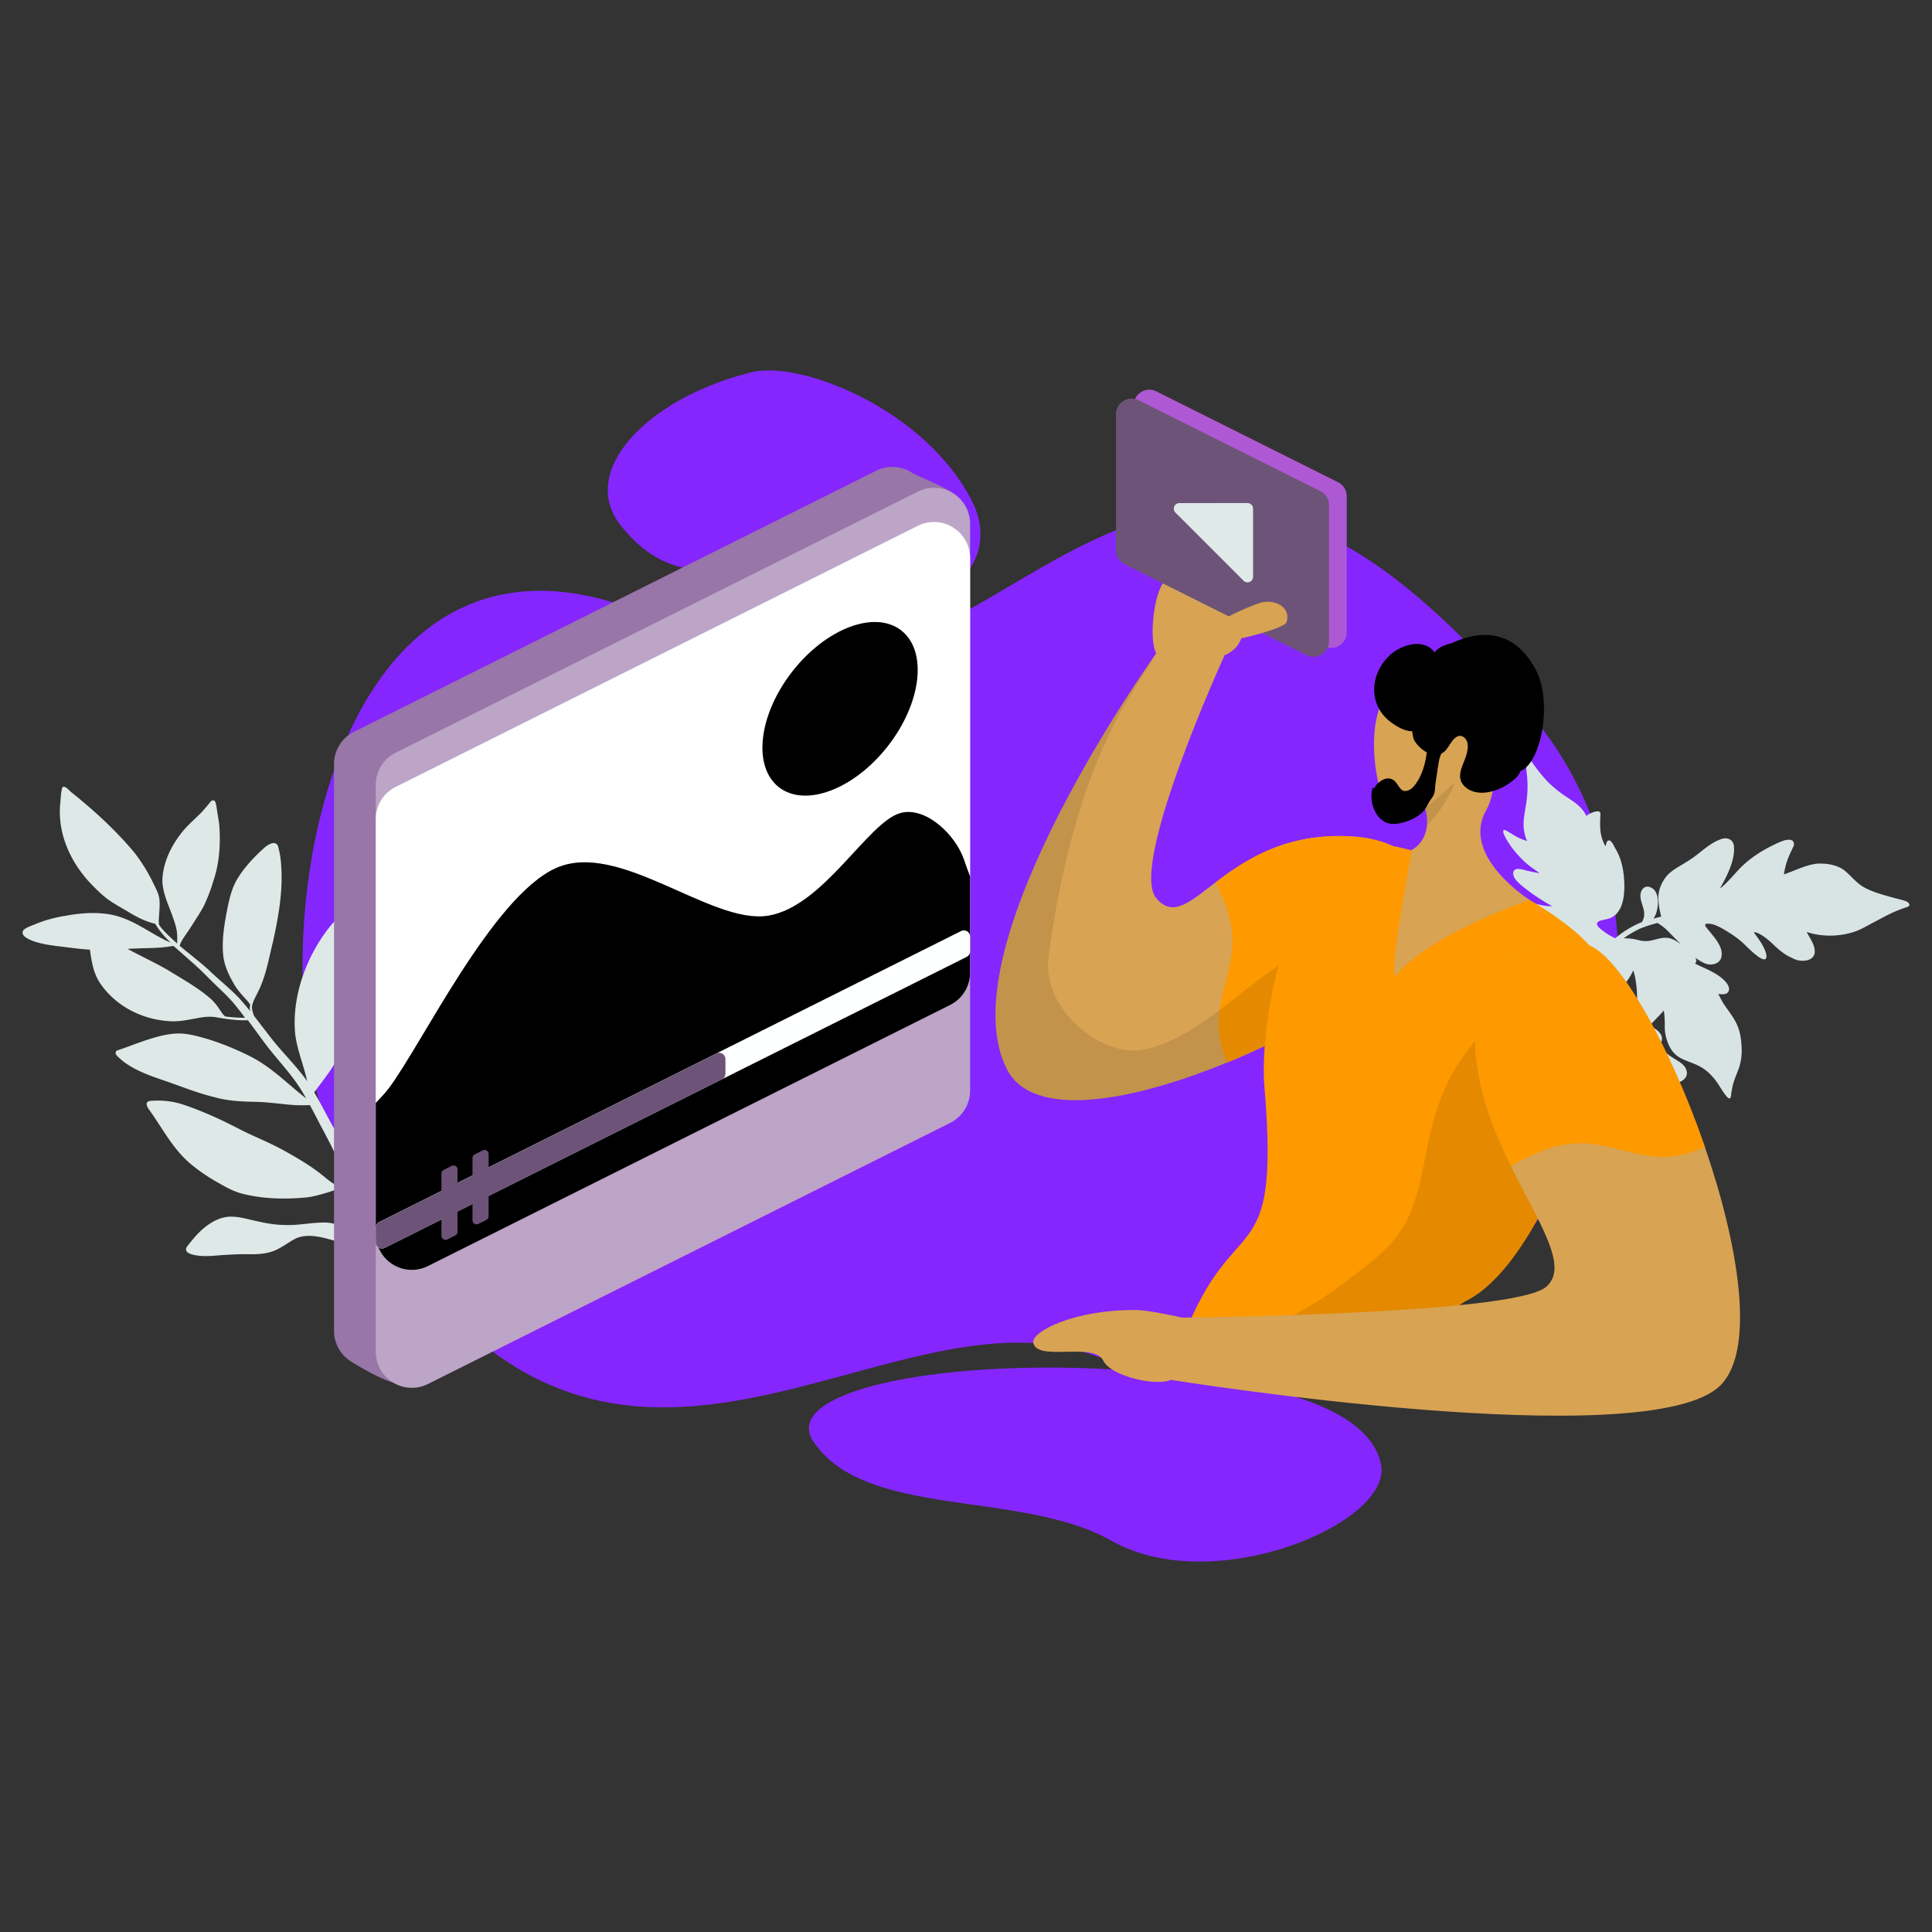 <svg xmlns="http://www.w3.org/2000/svg" viewBox="0 0 2000 2000" id="Manwatchingonlinevideo"><rect x="0" y="0" width="2000" height="2000" fill="#333333" stroke="none"/><defs><clipPath id="a"><path fill="none" d="M1004.25 577.847a37.346 37.346 0 0 0-54.173-33.474L409.668 814.579a37.246 37.246 0 0 0-20.683 33.407v429.142a37.346 37.346 0 0 0 54.078 33.52l540.505-270.254a37.372 37.372 0 0 0 20.682-33.406Z"></path></clipPath><clipPath id="b"><path fill="none" d="M1476.493 963.577c-21.719 65.8-380.539 248.855-434.214 143.142-30.3-59.715 2.557-159.093 45.663-247.312 48.075-98.39 108.887-182.929 108.887-182.929-6.745-13.613-3.382-50.724 4.194-67.418 11.479-25.357 29.151-10.316 43.8-19.149 18.837-11.329-30.942-77.365 7.287-77.537 22.627-.162 44.314 111.754 32.938 148.11-4.055 13.032-17.32 17.771-17.32 17.771s-99.4 217.134-70.878 251.389c35.312 42.467 70.571-70.991 201.107-63.859 80.236 4.396 90.492 61.663 78.536 97.792Z"></path></clipPath><clipPath id="c"><path fill="none" d="M1212.166 1422.346c57.451-189.577 114.77-83.59 96.662-298.672-5.75-67.286 28.357-270.082 137.858-246.906 93.883 19.874 195.262 84.076 208.109 116.06 26.064 64.578-49.437 312.4-138.515 354.593-75.057 49.549-112.221 122.268-304.114 74.925Z"></path></clipPath><clipPath id="d"><path fill="none" d="M1643.782 978.276c65.75 21.583 209.835 380.158 137.879 455.179s-569.7-5.049-569.7-5.049c-13.6 6.781-61.539-2.983-69.869-19.922-9.72-19.725-68.276 1.516-72.4-18.363-2.366-11.6 42.919-34.848 107.116-33.954 13.677.2 47.141 7.847 47.141 7.847s342-3.065 376.291-31.644c42.4-35.406-79.906-140.269-73.032-270.82 4.236-80.25 80.329-95.165 116.574-83.274Z"></path></clipPath><clipPath id="e"><path fill="none" d="M1461.7 879.637s22.415-10.538 13.552-43.387c-2.013-7.688-24.454 22.225-35.512 8.186-15.072-19.256-31.722-106.367 3.671-134.347 21.955-17.335 69.212-13.348 85.077 8.053s27.277 90.521 10.113 120.362c-27.295 47.612 45 93.225 45 93.225s-99.6 33.125-137.806 77.041c-11.207 12.898 15.905-129.133 15.905-129.133Z"></path></clipPath></defs><path fill="#8526fe" fill-rule="evenodd" d="M1148.617 1417.437c-182.754-9.878-340.92 23.765-306.486 74.992 54.22 80.571 214.343 49.3 308.686 102.669 105.9 59.885 290.815-18.549 278.841-78.931-15.677-78.907-192.319-93.93-281.041-98.73ZM777.594 385.427C670.228 412.076 598.044 487.571 642.535 543.9c70.012 88.575 144.465 15.61 223.609 61.838 88.833 51.864 176.786-13.873 140.391-86.364C958.962 424.66 829.719 372.5 777.594 385.427Z" class="colorf0eff4 svgShape"></path><path fill="#8526fe" fill-rule="evenodd" d="M1128.545 1401.707c442.332 153.084 687.084-377.965 460.924-656.29-427.136-525.484-549.293 84.129-882.7-91.663-374.169-197.206-449.691 351.382-358.607 533.41 250.352 500.929 550.749 135.089 780.383 214.543Z" class="colorf0eff4 svgShape"></path><path fill="#dee8e7" d="M367.953 1221.405c3.37-5.543 7.454-10.156 10.784-16.224.1-.175.152-.466.251-.641 11.514-9.759 25.277-21.1 35.9-32.66 16.72-18.336 29.355-38.818 39.865-59.528a206.948 206.948 0 0 0 24.121-78.891c.5-11.421 6.35-37.829-6.648-42.749-11.31-1.136-32.246 17.677-40.337 24.98-30.371 28.684-54.626 62.887-66.754 98.575a78.494 78.494 0 0 0 8.628 66.689c2.307 4.481 5.374 10.008 5.5 14.96a22.682 22.682 0 0 1-2.395 8.4 3.719 3.719 0 0 0-.591.642.874.874 0 0 0-.058.7 87.414 87.414 0 0 1-6.87 9.922c-.642.933-1.238 1.984-1.881 2.918-1.151-4.134-2.3-8.268-3.645-12.46-6.432-17.288-15.591-33.345-24.459-49.52-4.475-8.612-9.142-17.281-14.055-25.717 7.308-10.1 15.288-19.79 21.439-30.234 12.6-21.415 23.227-43.523 30.424-66.147 8.757-30.145 21.405-61.58 16.8-91.225-1.9-6-4.755-16.068-13.564-16.046-1.94.238-3.652 1.466-5.217 2.635l-10.13 7.716c-9.049 6.607-17.478 13.911-24.085 22.375-26.177 33.218-39.374 75.958-35.2 112.129 2.284 16.25 8.844 31.324 12.2 47.279l.047.116c-1.233-1.8-2.466-3.606-3.8-5.234-10.737-14.072-23.817-26.8-34.554-40.872-5.561-7.094-11.023-14.363-16.584-21.457l-.047-.117c-1.256-3.551-2.378-6.345-2.185-9.666.614-5.653 5.363-12.831 8.366-19.714 6.805-15.573 9.358-31.6 13.36-47.4 5.848-26.408 10.44-52.988 8.488-78.968a92.868 92.868 0 0 0-2.833-18.463c-1.816-8.327-10.006-4.228-15.55.972-10.691 9.7-20.476 20.385-27.468 32.113-5.959 10.5-8.2 21.811-10.393 32.829-3.09 16.379-5.7 33.107-3.266 48.891 1.612 9.085 5.509 17.523 10.235 25.493 3.674 7.041 9.352 12.736 14.639 18.724 1 .813 1.513 2.5 2.664 3.256a13.826 13.826 0 0 0-.5 4.662l.4 2.272c-4-4.884-7.945-9.652-12.186-14.3-10.305-10.462-21.5-19.348-31.767-29.285-9.271-8.308-19.471-15.974-28.987-24.048a2.7 2.7 0 0 1 .2-.758 24.967 24.967 0 0 1 1.156-3.033c2.985-5.659 7.32-10.913 10.691-16.457 4.556-7.236 9.5-14.357 13.284-21.824a176.944 176.944 0 0 0 9.405-24.727c6.315-18.485 7.455-37.191 6.409-55.424-.391-6.467-1.805-12.522-2.547-18.172a66.024 66.024 0 0 0-1.39-7.687c-.421-1.048-.982-2.445-2.53-2.5-2.032.006-3.125 1.931-4.159 3.157q-3.917 4.817-7.974 9.284c-7.466 7.593-15.989 14.664-22.111 23.07-11.2 14.769-18.168 31.624-18.4 47.938.45 12.526 5.807 23.757 10 35.05 2.325 6.636 4.843 13.33 5.234 19.8.292 3.262.1 6.584.1 9.963-5.35-4.881-11.66-10.458-16.607-16.447a21.823 21.823 0 0 1-2.512-3.723 2.913 2.913 0 0 0 .169-1.69 14.165 14.165 0 0 1 .006-3.787c.345-7.167 1.32-14.452.4-21.383-1.168-6.29-4.574-11.816-7.2-17.52a175.977 175.977 0 0 0-18.786-29.9c-19.132-22.733-40.436-42.431-64.218-61.54-2.208-1.276-7.617-8.837-10.182-5.509-1.782 6.122-1.583 12.53-2.348 18.65-1.969 29.311 10.082 56.373 29.038 77.825 5.912 6.277 11.777 12.438 18.717 17.9 7.133 5.517 15.492 9.865 23.314 14.565 7.39 4.468 15.171 8.643 23.992 11.185a20.819 20.819 0 0 0 3.376.807 91.49 91.49 0 0 0 16.176 19.594c-22.806-9.5-41.47-27.687-69.557-30.064-12.758-1.366-26.183-.167-39.432 2.313a137.584 137.584 0 0 0-29.687 8c-4.58 2.109-9.826 3.4-13.646 6.56-4.446 6.245 6.338 10.3 11.3 12.09C45.124 977.8 55.61 979 65.757 980.2c9.083 1.084 17.922 2.4 27.257 2.844 1.905 12.347 3.61 25.044 11.3 35.746 14.937 21.577 41.721 37.183 73.26 38.444 9.627.325 19.389-1.972 29.045-3.685 5.533-1.005 11.83-1.37 16.562-.566 10.042 1.781 20.329 3.328 30.978 3.243a18.068 18.068 0 0 0 2.518-.065c7.361 9.887 14.476 20.006 22.128 29.775 10.936 13.723 23.092 26.685 32.416 41.461 1.986 3.257 3.972 6.515 5.765 9.715-18.43-14.228-34.308-30.968-55.682-42.392a290.766 290.766 0 0 0-45.759-18.937c-10.894-3.061-22.362-6.7-34.717-5.8-20.644 1.8-40.43 11.229-59.492 17.395-4.737 2.983 1.735 7.278 3.739 9.312 12.67 10.864 29.816 16.822 46.675 22.489 16.76 5.843 32.976 12.444 50.63 16.711 13.4 3.812 28.1 4.533 42.767 4.729 10.644.322 20.983 1.578 31.423 2.659a152.016 152.016 0 0 0 24.19.7c3.914 7.215 7.635 14.371 11.4 21.645 7.448 13.906 14.236 26.59 20.078 41.142a226.861 226.861 0 0 1 7.541 24.276c-11.3-1.544-19.231-9.04-27.7-15.778-12.11-9.466-25.838-17.472-39.764-25.128-14.073-7.6-28.8-13.444-42.592-20.343-19.073-9.915-38.736-19.188-59.883-26.243a83.115 83.115 0 0 0-31.645-4.057c-8.032-.154-7.174 4.1-4.428 8.4 14.715 20.18 25.616 43.109 46.342 59.254a189.768 189.768 0 0 0 27.041 17.935c6.817 3.887 13.827 7.831 21.877 10.141 20.394 5.6 43.322 6.533 65.76 4.554 7.945-.486 15.674-2.777 23.4-5.069a88.062 88.062 0 0 0 10.848-3.814l.731-.293a32.412 32.412 0 0 0 6.6 2.08 28.489 28.489 0 0 0 3.96.573 228.571 228.571 0 0 1 6.1 47.294 49.563 49.563 0 0 0-11.088-9.876 41.436 41.436 0 0 0-17.3-5.084c-14.9-.371-28.747 3.16-43.258 2.5-12.437-.143-22.712-2.506-34.483-5.215-7.478-1.729-15.095-3.807-23.379-3.32-13.856.967-26.048 10.727-34.606 20.246-3.1 3.678-6.35 7.415-9.067 11.209-2.284 4.026 1.554 6.4 5.217 7.5 7.664 2.194 16.234 2 24.763 1.277 10.03-.782 19.961-1.39 29.933-1.473 11.952.2 24.29.522 35.757-5.974 6.73-3.513 12.215-8.013 18.4-10.767 13.383-5.1 27.882-.245 41.236 3.45a39.793 39.793 0 0 0 13.489 1.073 14.713 14.713 0 0 0 4.661-1.06c.257 12.468.853 24.935-.2 37.522-.116 1.4-.21 1.166-.426 2.739l.094.233c.046.117.046.117-.053.292l.047.116a.892.892 0 0 0 1.15.755 15.862 15.862 0 0 0 4.873-2.227c2.371-.006 2.33-7.288 2.587-8.338.7-7.984.859-16.024 1.07-23.949a37.716 37.716 0 0 0 8.967-4.275 34.393 34.393 0 0 0 6.134-5.842c.479.348 1.5-.062 2.33-.53 4.58-2.109 9.727-3.229 15.078-5.107 6.081-2.171 12.168-4.75 18.062-7.387 14.377-6.852 27.235-15.8 39.233-25.618 19.921-15.431 36.979-33.769 48.259-54.247 3.687-7.292 7.764-14.877 7.776-22.451-.123-1.573.052-3.671-1.729-4.307s-3.932.767-5.825 1.121a95.762 95.762 0 0 1-10.3 2.648c-12.81 2.3-25.721 4.784-37.714 10.815-24.71 11.948-52.009 42.372-59.591 64.88-3.821 9.915-4.744 20.288-9.809 29.215a72.755 72.755 0 0 1-10.743 13.369c-2.208 2.1-5.427 3.8-9.563 5.326l-.292.117c.047-3.262.047-6.642.094-9.9-.92-20.046-3.397-39.733-8.257-58.598ZM233.4 1052.256a2.187 2.187 0 0 0-.725-.115c-.274-1.106-2.149-1.976-2.617-3.139-3.791-5.642-7.483-11.46-13.032-15.99-11.427-9.876-24.869-17.591-38.112-25.657-12.711-8.008-26.848-14.5-40.4-21.631l-6.484-3.479c3.826-.184 7.506-.31 11.333-.5 11.379-.378 22.8-.232 34.349-2.3.339 0 .631-.118.97-.119s.578.173.917.173l.292-.118c5.684 5.288 11.759 10.284 17.4 15.455 8.272 7.087 14.809 13.655 22.251 21.21 7.828 7.671 15.142 14.062 22.187 22.317 4.189 4.942 8.132 10.118 11.882 15.235a150.429 150.429 0 0 1-20.211-1.342Z" class="colore0dee8 svgShape"></path><path fill="#d8e4e3" d="M1584.805 787.525c1.677 2.186 3.229 4.493 4.907 6.679a167.928 167.928 0 0 0 11.859 14.436 124.192 124.192 0 0 0 19.375 15.849c8.964 5.838 17.032 11.017 21.2 20.164l.252-.24c2.391-2.029 15.029-8.279 14.347-1.317-.408 8.72-.822 16.94 1.685 24.9a35.462 35.462 0 0 0 3.653 8.128 25.179 25.179 0 0 1 .851-3.337c.368-1.109.863-2.338 2-2.668 3.291-1.121 6.047 6.349 7.47 8.526 7.259 12.261 9.2 26.563 9.107 40.287-.25 11.347-2.378 25.242-13.37 30.932-3.537 1.86-9.506 2.253-12.161 3.523-7.083 2.971.861 8.519 7.139 12.88a73.468 73.468 0 0 0 8.956 5.089 100.429 100.429 0 0 1 25.87-16.1 6.145 6.145 0 0 1 1.646-.56 14.954 14.954 0 0 0 2.439-8.891c.074-4.615-2.658-10.087-3.61-15.49-1.621-8.3 4.382-16.8 13.1-9.976 6.55 5.869 5.168 18.295 2.834 25.318a26.339 26.339 0 0 1-2.734 5.386c.506-.23 1.14-.331 1.646-.561l6.463-1.622c-.134-.629-.266-1.008-.4-1.637a76.547 76.547 0 0 1-2.61-16.949c-.233-9.119 3.733-17.951 9.63-24.587 6.66-6.606 15.512-10.507 23.078-15.706 11.1-7.058 20.261-17.561 33.3-21.675 5.575-1.531 11.322.813 12.157 7.085.7 5.892-.374 11.716-1.962 17.271-2.691 9.131-7.168 17.693-11.776 25.877-.123.369-.374.609-.5.979a1.018 1.018 0 0 1 .631-.35c6.929-5.348 13.318-13.463 19.849-20.2 9.169-9.5 20.395-16.932 32.4-23.082 5.057-2.3 16.672-9.09 22.05-5.637a5.142 5.142 0 0 1 1.084 5.782c-2.977 6.375-5.96 12.25-7.668 18.423a100.2 100.2 0 0 0-2.291 10.769c3.037-1.13 6.075-2.261 9.238-3.511 8.478-3.292 16.824-6.962 26.093-7.727 9.276-.266 19.588 1.256 27.281 7.045 7.441 6.028 12.354 13.207 20.8 17.776 8.187 4.56 19.534 7.62 29.353 10.37 3.315.877 6.884 1.764 10.2 2.641 2.169.708 4.464 1.3 6.007 2.853 2.578 3.1-.714 4.216-3.249 4.866-3.417 1.241-6.834 2.482-10.123 3.852-7.589 3.2-16.175 8.11-24.136 12.17-6.82 3.73-13.763 7.83-21.493 9.9a81.15 81.15 0 0 1-40.278 1.063c-2.04-.578-4.206-1.036-6.121-1.734.392.889 1.038 1.787 1.429 2.676 3.372 5.871 7.642 12.4 6.831 19.233-1.442 7.183-9.56 8.616-16.181 7.611-3.82-.647-7.275-2.652-10.6-4.278-6.521-3.372-12.431-8.842-17.058-13.264-4.369-4.163-10.013-8.624-14.739-10.679-2.044-.828-3.575-1.386-4.2-.786a5.52 5.52 0 0 0 .906 1.407c4.521 6.29 9.425 12.72 11.546 20.289a9.605 9.605 0 0 1 .3 4.255c-2.193 8.152-21.629-12.941-24.709-15.556a98.421 98.421 0 0 0-13.206-9.871c-7.552-4.66-16.516-10.5-24.131-9.544-2.658 1.021-.986 2.708 2.366 6.831 6.447 7.986 16.226 18.348 12.79 28.948-2.471 6.144-10.461 7.707-16.461 5.354a45.409 45.409 0 0 1-10.239-6.137l.78 1.528c.532 2.017.169 3.625-.962 4.705 9.461 4.858 21.965 9.086 30.2 17.391 3.6 3.384 7.61 9.654 2.695 13.333-1.514.94-3.42.991-5.326 1.042a32 32 0 0 1-3.563-.388c2.078 3.825 3.775 7.759 6.23 11.224 3.621 5.381 9.682 12.978 12.812 19.838 3.518 7.5 4.756 15.659 5.1 23.66a56.432 56.432 0 0 1-3.781 24.813c-2.469 6.394-4.7 11.3-5.9 17.743-.354 2.357-.962 4.7-1.188 7.192s-.7 5.464-3.911 2.469c-5.924-6.718-8.934-14.2-14.726-20.537-18.041-21.414-36.737-11.4-46.543-35.12a45.181 45.181 0 0 1-3.5-17.108 93.605 93.605 0 0 0-.958-17.009c-4.389 5.2-9.546 9.864-13.935 15.06l-.5.48a48.258 48.258 0 0 1 4.224 2.535c2.817 1.856 5.767 4.091 7.327 7.147 1.949 3.694.726 7.89-1.911 10.658.515.52.9 1.159 1.546 1.807 1.418 1.678 4.25 4.782 5.021 5.561 5.013 4.811 11.4 7.554 16.786 11.756s7.633 11.652 2.222 16.309a13.709 13.709 0 0 1-8.475 3.541 15.69 15.69 0 0 1-3.432-.008 32.126 32.126 0 0 0-1.737 3.677c-2.965 7.373-3.63 15.834-3.149 24.463 1.669 12.545 10.212 25.854 18.982 36.925a123.3 123.3 0 0 1 8.519 11.312c1.423 2.177 3.615 4.882 2.118 7.32-.751.969-2.274 1.16-3.543 1.361-2.792.391-5.586.532-8.378.924a85.254 85.254 0 0 1-34.484-3.455c-6.506-2.124-13.27-4.507-18.408-9.2-8.856-7.456-8.515-21.919-10.033-32.336a38.465 38.465 0 0 0-2.793-10.716 36.844 36.844 0 0 0-6.461-9.235 27.072 27.072 0 0 1-1.428 8.431c-3.468 7.853-11.433.556-14.536-4.056-8.168-13.919-7.721-30.25-11.96-45.14-2.129-8.319-3.513-18.107-12.406-17.7-5.083.053-10.272 1.974-14.569 4.054a39.134 39.134 0 0 0-5.806 3.52c-.126.12-.38.11-.635.1-4.167 13.317-7.315 26.923-10.846 40.389-3.524 13.966-7.049 27.932-10.191 42.037a79.9 79.9 0 0 1 12.747 3.238c3.575 1.387 7.033 3.642 8.979 7.087a20.247 20.247 0 0 1 2.624 7.09c1.157 1.168 2.823 2.355 4.363 3.663a38.536 38.536 0 0 1 6.176 6.478c5.161 6.689 9.211 16.206 6 24.068l.129.13a40.4 40.4 0 0 1 3.153 19.965c-.436 6.223-2.148 12.147-3.221 18.22-1.308 7.812.184 15.982 1.553 24.521-.316 5.6-5.966.643-8.023-1.434-4.113-3.9-7.719-8.036-11.706-12.058-6.049-6.6-12.979-12.358-19.283-18.966a90.627 90.627 0 0 1-12.789-17.842c-1.172-2.416-2.215-4.7-3.132-7.109-2.168 10.4-4.59 20.788-7.141 31.047a152.569 152.569 0 0 1-5.379 18.512 131.143 131.143 0 0 1-9.439 19.1c-4.866 7.924-9.726 16.347-16.514 22.824-2.658 1.02-4.481-2.794-2.724-4.723a122.99 122.99 0 0 0 8.766-11.392c5.751-8.264 13.342-22.322 15.8-29.465 6.127-19.731 9.957-40.3 14.553-60.588 7.811-39.009 17.152-77.709 27.512-116.12a13.773 13.773 0 0 1 .734-2.468c-8.444-4.819-21.489-11.813-27.182-20.519a8.227 8.227 0 0 1-1.251 1.7 30.321 30.321 0 0 1-24.113 14.169c-6.98.853-14.355.568-20.876-2.805-2.812-1.356-5.75-2.593-8.187-4.559-1.927-1.7-1.572-4.054.576-5.1 2.655-1.27 4.429-1.7 6.7-3.36a6.563 6.563 0 0 0 2.254-2.908c-5.738-1.594-11.481-3.688-17.219-5.283-4.852-1.935-15.179-4.705-16.64-10.128-.546-3.266 2.477-5.645 5.391-6.406a3.859 3.859 0 0 1 1.015-.21 6.856 6.856 0 0 0-1.792-1.068A62.191 62.191 0 0 0 1491.7 1046c-6.767-2.632-13.537-5.515-19.183-10.226-3.338-2.875-7.316-6.148-8.257-10.553-.54-2.766 1.6-4.306 3.883-4.966a108.136 108.136 0 0 0-1.912-11.555 69.926 69.926 0 0 0-15.608-30.8c-7.358-9.894-19.061-21.7-20.348-34.107-.3-4 1.425-8.681 6.4-7.366 13.651 4.4 26.933 9.9 40.454 14.169 7.91 2.552 15.565 5.095 23.349 7.767 5.744 2.094 11.865 3.828 17.491 6.791 9.09 5.718 15.426 15.073 18.845 24.939 2.994-4.876 6.494-9.982 12.729-9.366 5.1 1.195 7.7 6.787 9.659 10.981a38.248 38.248 0 0 1 3.193 12.353c.469 7.631.035 14.1 2.15 21.174a19.97 19.97 0 0 0 1.438 3.425 52.78 52.78 0 0 0 4.6-8.932c.865-2.088 1.728-4.426 2.594-6.514.614-1.848 1.859-4.046 4.025-3.588 6.376 1.744 8.794 13.069 9.749 18.722 2.73 16.329-1.529 32.763-10.014 46.412 4.147 6.9 13.617 12.507 21.552 17.306l4.99 2.814c5.87-19.99 14.035-39.392 22.714-58.276.866-2.088 1.985-4.166 2.977-6.374-.766-.279-1.535-.808-2.3-1.087-3.191-1.247-6.252-2.114-9.441-3.111a129.713 129.713 0 0 1-13.9-4.157c-9.964-4.378-18.56-11.325-26.273-18.861-2.957-2.985-6.041-5.85-9.124-8.715-1.415-1.427-3.6-3.383-4-5.271a3.672 3.672 0 0 1-.526-1.518c.108-1.618 1.88-2.3 3.277-2.369a26.119 26.119 0 0 1 2.792-.391c2.92-.262 5.966-.643 9.015-.775 16.013-.13 35.773 5 43.2 20.889 2.343 4.833 3.564 11.5 5.633 14.57 1.549 2.056 2.709 3.474 4.5 4.292a206.029 206.029 0 0 1 23.093-36.421 40.6 40.6 0 0 0-6.395-3.492c-9.7-3.62-20.128-4.023-29.829-7.643a96.2 96.2 0 0 1-21.492-11.07c-6.661-4.5-13.2-9.371-18.352-15.311-4.641-5.671-6.116-12.342 1.991-14.774 3.423-.741 6.866.266 10.307 1.023 4.714 1.055 9.175 2.1 14.513 2.058.254.01.634-.1.888-.09-.894-.409-1.791-1.068-2.686-1.477a227.542 227.542 0 0 1-22.412-14.719c-3.078-2.365-6.155-4.73-8.982-7.336-2.7-2.475-5.272-5.32-6.075-8.846-.672-3.146.7-5.713 4-6.085 3.429-.242 6.875 1.015 10.061 1.762 4.715 1.056 8.792 1.962 13.121 2.629-3.846-2.894-7.944-5.549-11.664-8.563a106.445 106.445 0 0 1-17.63-18.777c-1.42-1.927-13.311-19.11-6.045-17.206 6.907 3.761 12.294 7.963 19.437 10.236 1.021.289 1.915.7 2.935.987-6.665-15.858-2.46-25.928-.367-42.82a104.744 104.744 0 0 0 .656-20.316c-.332-6.752-1.939-13.8-.745-20.5a3.046 3.046 0 0 1 4.454.55Zm112.836 173.837a104.31 104.31 0 0 0-16.789 9.959 51.687 51.687 0 0 1 13.107 1.38c3.44.757 5.863 1.475 9.549 1.493 6.867.265 13.559-3.595 21.059-3.429 5.975.106 11.225 3.429 15.843 7.1l.257.259-7.716-7.786c-3.858-3.893-7.207-7.766-11.182-10.79-1.8-1.568-3.843-2.645-5.767-4.092a128.622 128.622 0 0 0-18.361 5.906Zm-69.8 86.032c-3.966 8.832-7.554 17.3-10.762 25.666a13.859 13.859 0 0 0 3.677-.731 32.086 32.086 0 0 0 10.875-4.821c6.561-4.239 9.883-13.72 16.561-18.828 3.785-2.35 8.486-2.542 13.061-2.615a79.869 79.869 0 0 1 14.381 1.679c5.1 1.2 9.95 3.13 15.051 4.576a16.391 16.391 0 0 0 2.166.458 145.847 145.847 0 0 0 1.736-14.784 108.52 108.52 0 0 0-1.277-22.513 70.516 70.516 0 0 0-2.541-10.955 58.467 58.467 0 0 1-6.482 10.981 80.352 80.352 0 0 1-6.143 7.375c.391.888.911 1.907 1.3 2.8a25.565 25.565 0 0 0 5.035 6.809c5.776 4.841 4.41 7.658-1.919 9.909a28.945 28.945 0 0 1-15.356 2.027c-5.855-.725-11.718-2.2-16.839-5.393-2.815-1.607-5.132-4.192-7.821-5.918-2.052-1.577-4.715-1.056-7.881-.056a131.522 131.522 0 0 0-6.824 14.334Z" class="colordad8e4 svgShape"></path><path fill="#9876a8" fill-rule="evenodd" d="M995.2 521.9c0-13.069-40.891-26.186-51.9-33.009a37.34 37.34 0 0 0-36.432-1.537L366.465 757.559a37.283 37.283 0 0 0-20.683 33.362v586.611a37.5 37.5 0 0 0 17.741 31.969c11.006 6.823 46.68 28.342 58.349 22.507 129.979-64.99 433.3-248.579 518.494-291.178a37.338 37.338 0 0 0 20.682-33.507c0-93.264 34.152-443.152 34.152-585.423Z" class="color7c76a8 svgShape"></path><path fill="#bca5c6" fill-rule="evenodd" d="M1004.25 542.313a37.33 37.33 0 0 0-54.173-33.358L409.668 779.161a37.282 37.282 0 0 0-20.683 33.361v586.611a37.328 37.328 0 0 0 54.078 33.552l540.505-270.253a37.338 37.338 0 0 0 20.682-33.508Z" class="colora9a5c6 svgShape"></path><path fill="#ffffff" fill-rule="evenodd" d="M1004.25 577.847a37.346 37.346 0 0 0-54.173-33.474L409.668 814.579a37.246 37.246 0 0 0-20.683 33.407v429.142a37.346 37.346 0 0 0 54.078 33.52l540.505-270.254a37.372 37.372 0 0 0 20.682-33.406Z" class="colorffffff svgShape"></path><g fill="#5fe4d4" clip-path="url(#a)" class="colord6d5e4 svgShape"><path fill-rule="evenodd" d="M402.554 1126.458C437 1080.6 509.746 928.542 575.144 898.785s160.593 58.645 219.992 49.125c57.077-9.133 103.127-96.723 136.793-106.223 26.508-7.43 57.854 22.986 66.367 49.164 15.673 49.165 94.421 196.968 28.054 245.862-104.867 77.2-548.336 211.131-657.85 217.341-59.979 3.406-5.222-142.134.388-180.076 2.903-19.194 22.057-31.983 33.666-47.52Z" fill="#000000" class="color000000 svgShape"></path><ellipse cx="869.634" cy="733.763" rx="102.932" ry="62.747" transform="rotate(-52.014 869.636 733.764)" fill="#000000" class="color000000 svgShape"></ellipse></g><path fill="#feffff" fill-rule="evenodd" d="M1004.25 969.671a6.545 6.545 0 0 0-3.035-5.55 6.443 6.443 0 0 0-6.357-.261L392.5 1265.043a6.377 6.377 0 0 0-3.51 5.765v15.1a6.531 6.531 0 0 0 3.036 5.543 6.424 6.424 0 0 0 6.356.268l602.358-301.182a6.384 6.384 0 0 0 3.51-5.765Z" class="colorfffeff svgShape"></path><path fill="#6c5377" fill-rule="evenodd" d="M750.978 1096.389a6.548 6.548 0 0 0-3.07-5.533 6.46 6.46 0 0 0-6.308-.285L392.549 1265.1a6.417 6.417 0 0 0-3.573 5.8v15.1a6.377 6.377 0 0 0 3.07 5.527 6.442 6.442 0 0 0 6.308.291l349.051-174.525a6.5 6.5 0 0 0 3.573-5.8Z" class="color77536f svgShape"></path><path fill="#6c5377" fill-rule="evenodd" d="M473.671 1210.631a4.163 4.163 0 0 0-6.066-3.69l-8.31 4.155a4.228 4.228 0 0 0-2.327 3.768v64.462a4.111 4.111 0 0 0 1.994 3.542 4.159 4.159 0 0 0 4.072.232l8.31-4.155a4.228 4.228 0 0 0 2.327-3.768ZM505.819 1194.557a4.164 4.164 0 0 0-6.066-3.69l-8.31 4.155a4.23 4.23 0 0 0-2.327 3.769v64.462a4.108 4.108 0 0 0 1.994 3.541 4.156 4.156 0 0 0 4.072.233l8.31-4.155a4.23 4.23 0 0 0 2.327-3.769Z" class="color77536f svgShape"></path><path fill="#d8a353" fill-rule="evenodd" d="M1476.493 963.577c-21.719 65.8-380.539 248.855-434.214 143.142-30.3-59.715 2.557-159.093 45.663-247.312 48.075-98.39 108.887-182.929 108.887-182.929-6.745-13.613-3.382-50.724 4.194-67.418 11.479-25.357 29.151-10.316 43.8-19.149 18.837-11.329-30.942-77.365 7.287-77.537 22.627-.162 44.314 111.754 32.938 148.11-4.055 13.032-17.32 17.771-17.32 17.771s-99.4 217.134-70.878 251.389c35.312 42.467 70.571-70.991 201.107-63.859 80.236 4.396 90.492 61.663 78.536 97.792Z" class="colorffc197 svgShape"></path><g fill-rule="evenodd" clip-path="url(#b)" fill="#000000" class="color000000 svgShape"><path fill="#fe9900" d="M1231.4 882.266c17.012 6.892 27.365 31.471 34.149 46.763 7.179 16.159 11.188 33.675 10.044 51.477-1.717 26.8-13.766 51.649-14.112 78.542-.248 20.008 6.8 40.535 18.1 56.987a77.919 77.919 0 0 0 19.527 19.736c45.217 31.528 110.87-3.021 149.747-29.227 43.749-29.492 82.864-73.471 95.123-126.065 19.029-81.546-40.124-159.331-117.471-180.288a197 197 0 0 0-93.686-1.813c-36.762 8.1-72.07 25.245-98.2 52.635Z" class="colorfe9400 svgShape"></path><path fill-opacity=".1" d="M1151.106 653.265c10.127 4.682 46.641 11.725 44.5 22.744-4.461 23.543-78.323 82.253-110.19 313.384-7.619 55.42 54.351 104.514 96.347 97.471 51.1-8.576 98.111-58.4 140.479-86.424 15.051-9.97 28.057-22.1 41.994-33.439 5.3-4.246 12.636-9.337 18.118-2.629 6.968 8.557 8.269 21.183 10.033 31.617q5.575 32.667 9.384 65.65c5.2 44.931 7.062 95.688-22.669 133.409-32.8 41.716-90.309 55.132-139.55 65.213-91.238 18.684-200.406 28.737-263.677-53.878-11.985-15.544-21.183-33.085-28.338-51.286-20.067-51.119-24.713-108.574-20.532-163 4.831-63.364 21.74-125.855 54.91-180.365 38.649-63.373 92.723-109.754 155.716-147.094Z" fill="#000000" class="color000000 svgShape"></path></g><path fill="#fe9900" fill-rule="evenodd" d="M1212.166 1422.346c57.451-189.577 114.77-83.59 96.662-298.672-5.75-67.286 28.357-270.082 137.858-246.906 93.883 19.874 195.262 84.076 208.109 116.06 26.064 64.578-49.437 312.4-138.515 354.593-75.057 49.549-112.221 122.268-304.114 74.925Z" class="colorfe9400 svgShape"></path><g clip-path="url(#c)" fill="#000000" class="color000000 svgShape"><path fill-opacity=".1" fill-rule="evenodd" d="M1545.062 1061.142c-10.8 6.984-19.311 17.42-26.934 27.6-19.868 26.168-31.085 55.462-38.2 87.313-7.06 31.444-10.593 65.409-27.191 93.716-12.376 20.9-31.251 35-50.048 49.686-47.23 36.959-70.468 46.242-123.585 66.962-30.177 11.712-105.081 78.007-110.256 112.664-3.671 24.147 39.849 15.462 55.717 13.529 43.055-5.281 85.069-19.544 127.928-26.977 61.195-10.684 127.191-15.058 181.96-47.221 72.752-42.774 112.995-133.215 121.18-214.627 3.913-38.747 1.463-81.717-22.853-113.758Z" fill="#000000" class="color000000 svgShape"></path></g><path fill="#d8a353" fill-rule="evenodd" d="M1643.782 978.276c65.75 21.583 209.835 380.158 137.879 455.179s-569.7-5.049-569.7-5.049c-13.6 6.781-61.539-2.983-69.869-19.922-9.72-19.725-68.276 1.516-72.4-18.363-2.366-11.6 42.919-34.848 107.116-33.954 13.677.2 47.141 7.847 47.141 7.847s342-3.065 376.291-31.644c42.4-35.406-79.906-140.269-73.032-270.82 4.236-80.25 80.329-95.165 116.574-83.274Z" class="colorffc197 svgShape"></path><g clip-path="url(#d)" fill="#000000" class="color000000 svgShape"><path fill="#fe9900" fill-rule="evenodd" d="M1544.018 1228.073c6.858-17.025 31.417-27.427 46.695-34.242 16.145-7.211 33.653-11.254 51.458-10.145 26.8 1.664 51.675 13.663 78.569 13.955 20.008.209 40.521-6.878 56.95-18.213a77.893 77.893 0 0 0 19.7-19.567c31.439-45.278-3.241-110.863-29.524-149.688-29.579-43.69-73.635-82.718-126.253-94.873-81.583-18.868-159.251 40.439-180.055 117.829a197.019 197.019 0 0 0-1.626 93.689c8.173 36.745 25.387 72.02 52.829 98.1Z" class="colorfe9400 svgShape"></path></g><path fill="#d8a353" fill-rule="evenodd" d="M1461.7 879.637s22.415-10.538 13.552-43.387c-2.013-7.688-24.454 22.225-35.512 8.186-15.072-19.256-31.722-106.367 3.671-134.347 21.955-17.335 69.212-13.348 85.077 8.053s27.277 90.521 10.113 120.362c-27.295 47.612 45 93.225 45 93.225s-99.6 33.125-137.806 77.041c-11.207 12.898 15.905-129.133 15.905-129.133Z" class="colorffc197 svgShape"></path><g clip-path="url(#e)" fill="#000000" class="color000000 svgShape"><path fill-opacity=".1" fill-rule="evenodd" d="M1468.629 839.389c3.25-.926 6.318-3.605 9.026-5.517a156.057 156.057 0 0 0 17.577-14.044c2.073-2.053 4.157-4.16 6.406-6.146.5-.518 1.879-2.039 2.786-1.838s-.3 3.074-.477 3.445c-1.468 4.042-6.53 12.285-8.688 16.012-8.636 15.349-22.351 29.144-32.377 31.443Z" fill="#000000" class="color000000 svgShape"></path></g><path fill-rule="evenodd" d="M1461.88 757.039c-7.764-.2-15.15-4.48-21.3-8.9-23.644-16.966-23.145-47.9-3.764-68.047 11.691-12.1 36.222-20.741 48.353-4.687 3.54-5.4 11.213-7.892 17.055-9.466 4.614-1.222 56.262-30.65 87.175 26.658 18.543 34.248 5.7 97.544-15.539 105.714-1.688 5.075-6.321 8.759-10.459 11.8-11.4 8.426-30.01 14.81-43.31 6.957a21.147 21.147 0 0 1-4.359-3.472c-9.651-10.026-.238-22.149 2.5-33 1.461-5.718 2.563-12.851-2.548-17.136-4.148-3.355-8.111-1.234-11.2 2.243-4.681 5.3-7.092 13.482-14.792 15.192-11.087 2.446-22.3-7.909-26.07-15.312-.781-1.574-1.742-8.544-1.742-8.544Z" fill="#000000" class="color000000 svgShape"></path><g fill-rule="evenodd" fill="#000000" class="color000000 svgShape"><path fill="#ad59d4" d="M1394.134 513.657a16.2 16.2 0 0 0-8.97-14.458l-188.173-94.087a16.154 16.154 0 0 0-23.365 14.439v140.915a16.131 16.131 0 0 0 8.919 14.441l188.172 94.086a16.161 16.161 0 0 0 23.417-14.421Z" class="colora37b9a svgShape"></path><path fill="#6c5377" d="M1375.738 522.855a16.2 16.2 0 0 0-8.97-14.458L1178.6 414.31a16.154 16.154 0 0 0-23.365 14.439v140.915a16.131 16.131 0 0 0 8.919 14.441l188.172 94.086a16.161 16.161 0 0 0 23.417-14.421Z" class="color77536f svgShape"></path><path fill="#dfe9e8" d="M1220.958 520.787a5.857 5.857 0 0 0-5.4 3.532 5.95 5.95 0 0 0 1.247 6.358c17.347 17.316 53.184 53.1 70.531 70.5a5.807 5.807 0 0 0 6.337 1.257 6.016 6.016 0 0 0 3.531-5.381v-70.47a5.814 5.814 0 0 0-5.816-5.817c-14.025-.029-50.278.043-70.43.021Z" class="colore9dfe6 svgShape"></path></g><path fill="#d8a353" fill-rule="evenodd" d="M1258.536 646.937c5.809-6.588 40.68-22.463 49.833-23.738 14.6-2.143 28.336 7.418 23.278 21.3-2.015 5.34-46.18 17.61-58.329 18.046-4.974.155-17.1-12.997-14.782-15.608Z" class="colorffc197 svgShape"></path><path fill-rule="evenodd" d="M1422.879 815.857a13.486 13.486 0 0 1 4.46-5.8c4.645-3.921 10.778-6.178 16.073-1.821 5.017 4.2 6.318 13.769 15.33 9.579a11.982 11.982 0 0 0 3.066-2.053c8.176-7.9 12.636-21.155 14.494-32.128.743-4.581.65-9.319 1.58-13.863.278-1.337 1.022-3.976 2.88-3.27 3.065 1.143 5.667 3.865 8.734 5.184.929.391 2.879.6 3.344 1.636 1.208 2.936-2.415 10.127-2.973 13.156-1.486 8.092-2.6 16.287-3.809 24.426-.558 3.577-.372 7.47-1.487 10.916-1.022 3.011-3.344 5.52-4.924 8.195-2.23 3.54-3.81 7.442-6.782 10.462-6.969 7.126-20.162 12.236-30.1 12.459-17.839.4-26.758-23.014-21.649-37.665Z" fill="#000000" class="color000000 svgShape"></path></svg>